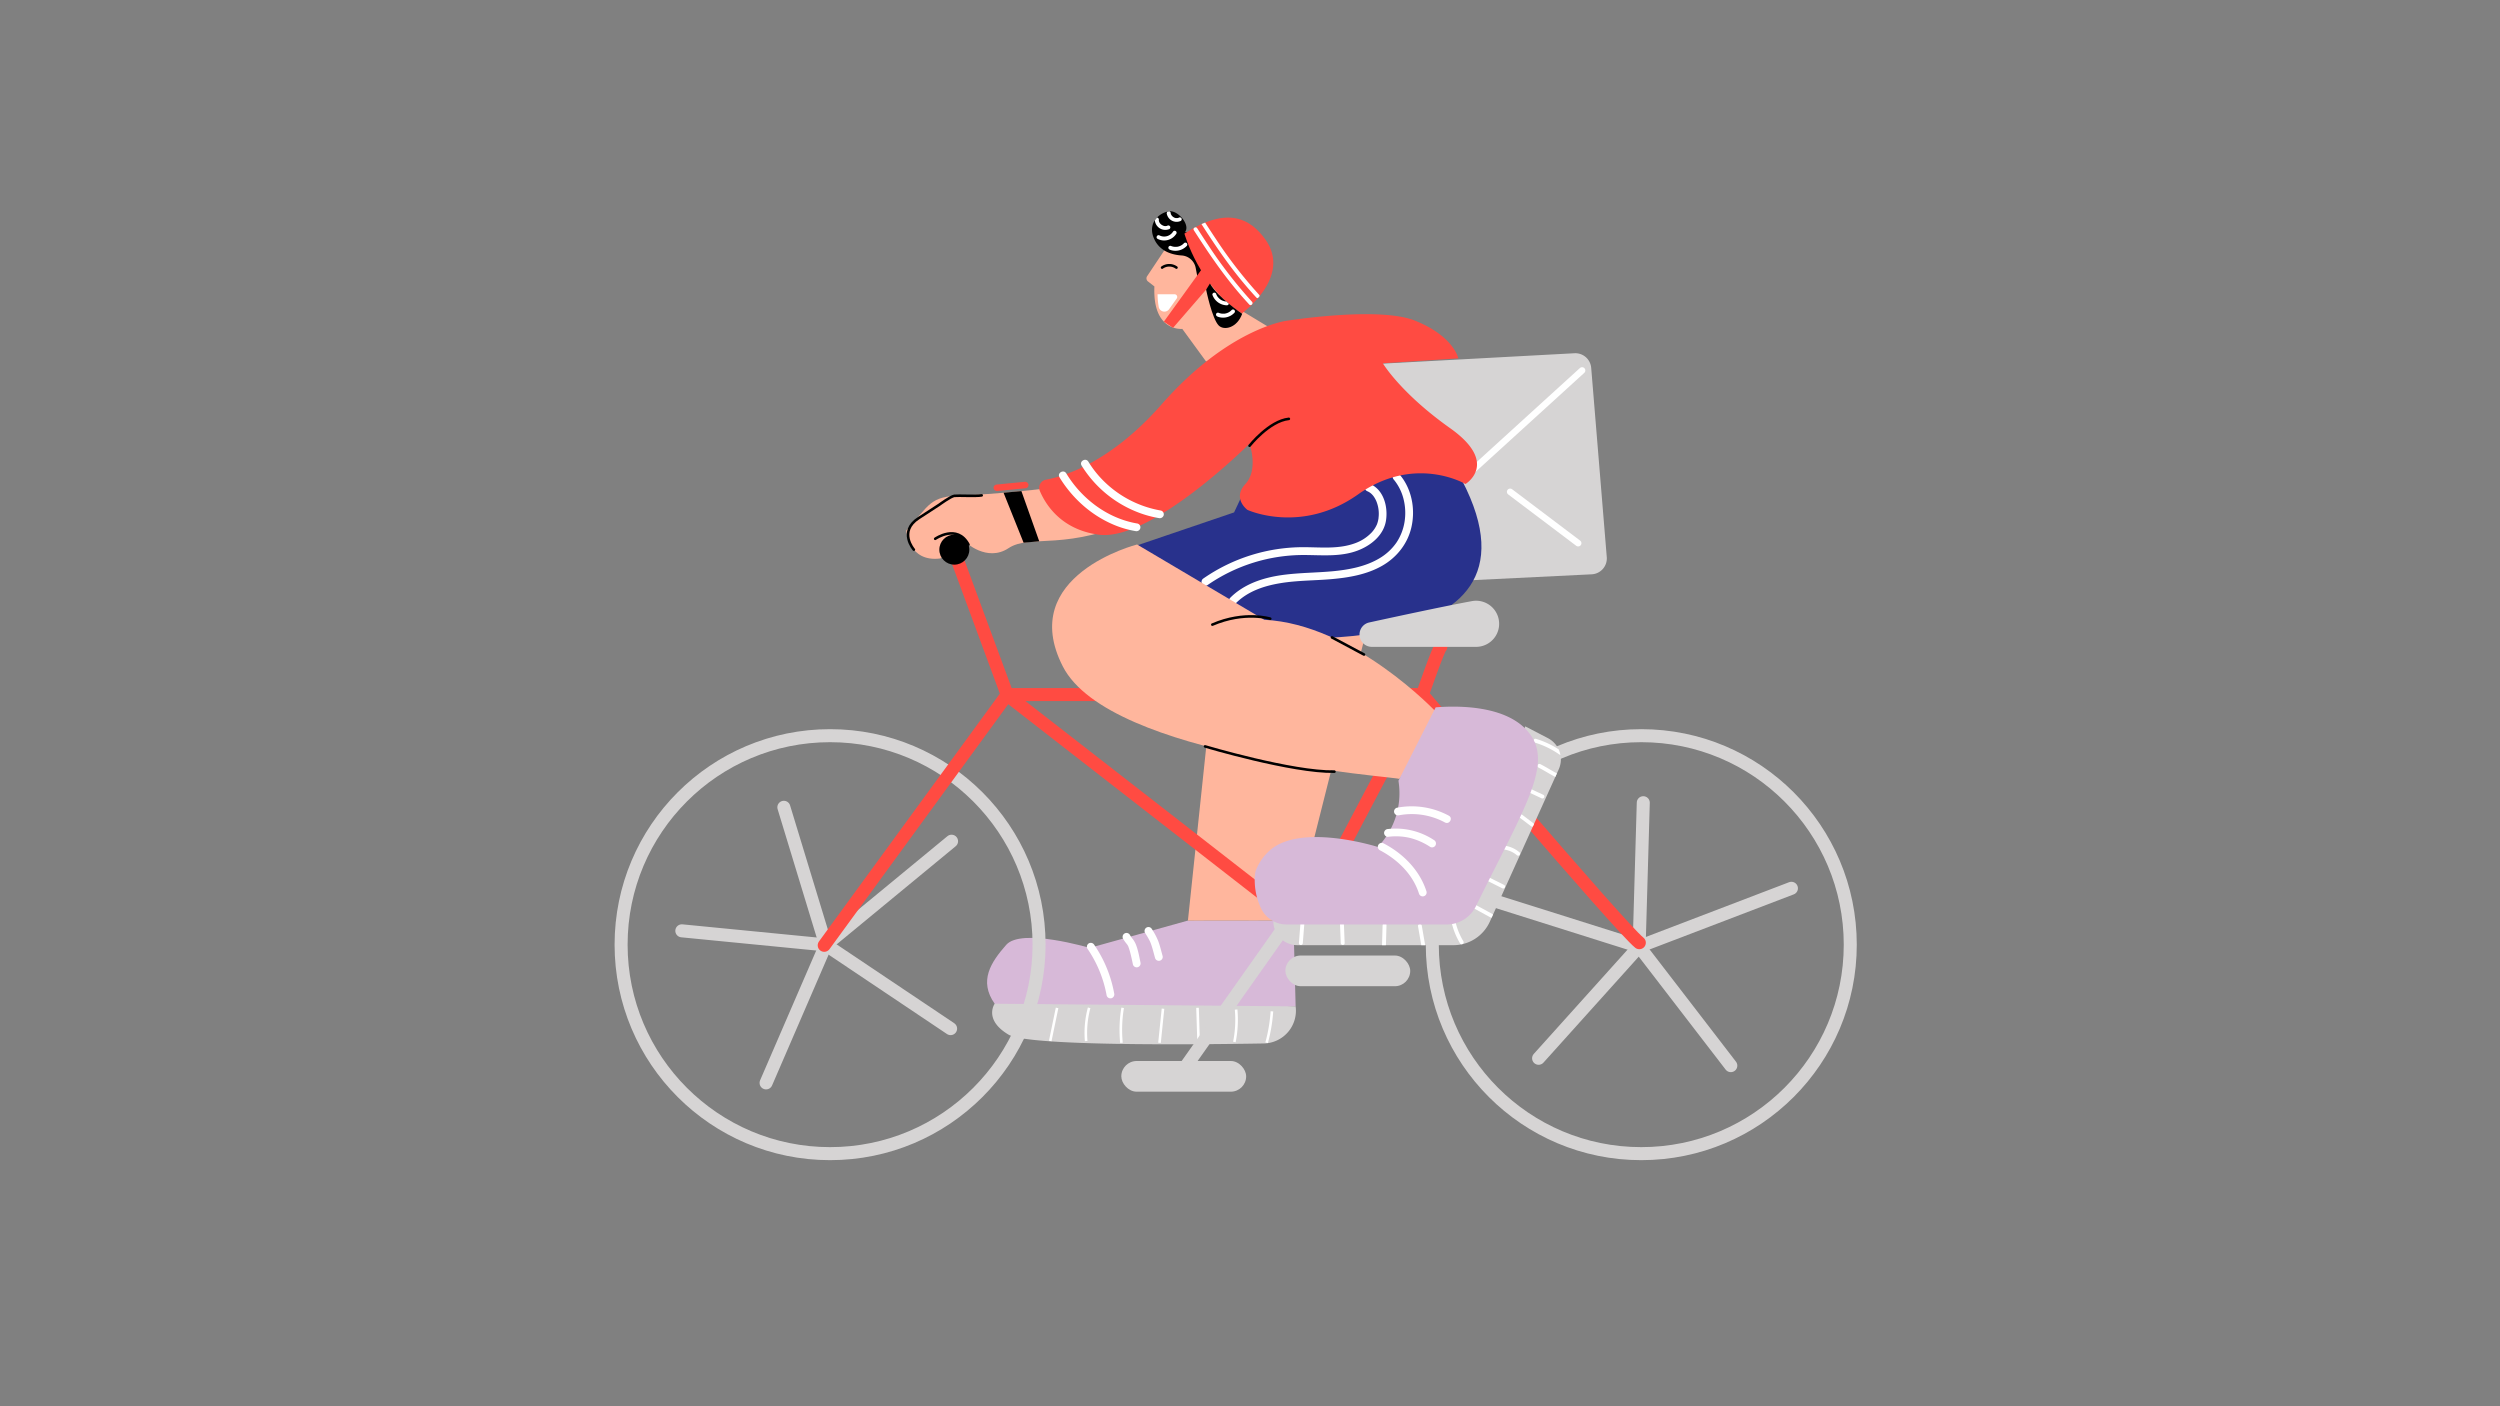 <svg id="Layer_1" data-name="Layer 1" xmlns="http://www.w3.org/2000/svg" xmlns:xlink="http://www.w3.org/1999/xlink" viewBox="0 0 1920 1080">
  <rect x="0" y="0" width="1920" height="1080" fill="#808080" stroke="none"/>
  <defs>
    <clipPath id="clip-path">
      <path d="M948.32,394.14l-82.87,28.18,91.55,65s241.29,28.24,165.14-118.07c0,0-53.91-21.4-54.76-21.4s-113,33.37-113,33.37Z" fill="#28318c" stroke="#28318c" stroke-miterlimit="10" stroke-width="1.5"/>
    </clipPath>
    <clipPath id="clip-path-2">
      <path d="M920.35,216.45l-2.08-10.8a11.75,11.75,0,0,0-10.83-9.46c-6.85-.45-15.88-2.83-20.45-11.5-7.94-15.09,7.15-23.83,13.5-22.24S914,173.57,910,178.33c0,0,32.56,0,37.33,7.15s13.89,33,1,46.45L933.85,218s8.73-14.29,0-15.09-9.53,12.71-9.53,12.71Z"/>
    </clipPath>
    <clipPath id="clip-path-3">
      <path d="M909.62,179.4s11.72,41.46,44.17,61.29c0,0,38.76-27.94,18-56.79C960.56,168.24,943,157.76,909.62,179.4Z" fill="#ff4b42"/>
    </clipPath>
    <clipPath id="clip-path-4">
      <path d="M977.92,707.46h0a18.44,18.44,0,0,0,18.43,18.44h119.81a30.71,30.71,0,0,0,28-18l52.93-117a18.43,18.43,0,0,0-8.29-24l-17.41-9.05L1117.69,698.1Z" fill="#d6d4d4"/>
    </clipPath>
    <clipPath id="clip-path-5">
      <path d="M926.3,222.44s4.55,22.41,9.7,27.56c4,4,14,2,18-9,0,0-18.58-12.51-24.79-23.26Z"/>
    </clipPath>
  </defs>
  <title>test</title>
  <line x1="1149.53" y1="692.43" x2="1258.85" y2="726.91" fill="none" stroke="#d6d4d4" stroke-linecap="round" stroke-linejoin="round" stroke-width="10"/>
  <line x1="1181.65" y1="812.76" x2="1258.85" y2="726.91" fill="none" stroke="#d6d4d4" stroke-linecap="round" stroke-linejoin="round" stroke-width="10"/>
  <line x1="1329.26" y1="818.41" x2="1258.85" y2="726.91" fill="none" stroke="#d6d4d4" stroke-linecap="round" stroke-linejoin="round" stroke-width="10"/>
  <line x1="1375.81" y1="682.21" x2="1258.85" y2="726.91" fill="none" stroke="#d6d4d4" stroke-linecap="round" stroke-linejoin="round" stroke-width="10"/>
  <line x1="1262.04" y1="616.48" x2="1258.85" y2="726.91" fill="none" stroke="#d6d4d4" stroke-linecap="round" stroke-linejoin="round" stroke-width="10"/>
  <path d="M1259,724c-15-12-167-191-167-191" fill="none" stroke="#ff4b42" stroke-linecap="round" stroke-linejoin="round" stroke-width="10"/>
  <circle cx="1260.5" cy="725.5" r="160.5" fill="none" stroke="#d6d4d4" stroke-linecap="round" stroke-linejoin="round" stroke-width="10"/>
  <line x1="523.64" y1="714.87" x2="634.17" y2="725.69" fill="none" stroke="#d6d4d4" stroke-linecap="round" stroke-linejoin="round" stroke-width="10"/>
  <line x1="588.35" y1="831.66" x2="634.17" y2="725.69" fill="none" stroke="#d6d4d4" stroke-linecap="round" stroke-linejoin="round" stroke-width="10"/>
  <line x1="730.06" y1="789.98" x2="634.17" y2="725.69" fill="none" stroke="#d6d4d4" stroke-linecap="round" stroke-linejoin="round" stroke-width="10"/>
  <line x1="730.79" y1="646.05" x2="634.17" y2="725.69" fill="none" stroke="#d6d4d4" stroke-linecap="round" stroke-linejoin="round" stroke-width="10"/>
  <line x1="602" y1="620" x2="634.17" y2="725.69" fill="none" stroke="#d6d4d4" stroke-linecap="round" stroke-linejoin="round" stroke-width="10"/>
  <g>
    <path d="M912.32,707l-75.49,21s-52.42-15.65-64.08-2.34-21.29,27.56-8.83,45.24,231.13,2,231.13,2l-1.71-66Z" fill="#d7b9d8"/>
    <path d="M763.92,770.86s-8.69,12.23,10.61,23.73c14.83,8.84,139.11,7.77,196,6.79a25.16,25.16,0,0,0,24.52-28.49h0Z" fill="#d6d4d4"/>
    <polygon points="937 473 912.32 707.01 993.34 706.91 1051 478 937 473" fill="#ffb69d"/>
    <path d="M786.17,796.61a56.47,56.47,0,0,1,3.3-21.5" fill="#d6d4d4" stroke="#fff" stroke-miterlimit="10" stroke-width="2"/>
    <path d="M806.58,799.48l5.26-25.41" fill="#d6d4d4" stroke="#fff" stroke-miterlimit="10" stroke-width="2"/>
    <path d="M834.18,799.53A74.38,74.38,0,0,1,836.45,774" fill="#d6d4d4" stroke="#fff" stroke-miterlimit="10" stroke-width="2"/>
    <path d="M861.28,800.89a102.66,102.66,0,0,1,.91-26.89" fill="#d6d4d4" stroke="#fff" stroke-miterlimit="10" stroke-width="2"/>
    <path d="M890.5,800.89l2.69-26.22" fill="#d6d4d4" stroke="#fff" stroke-miterlimit="10" stroke-width="2"/>
    <path d="M920.54,800.88,919.7,774" fill="#d6d4d4" stroke="#fff" stroke-miterlimit="10" stroke-width="2"/>
    <path d="M948,800.22a86.52,86.52,0,0,0,1.34-24.87" fill="#d6d4d4" stroke="#fff" stroke-miterlimit="10" stroke-width="2"/>
    <path d="M972.75,800.85a122,122,0,0,0,4.08-24.15" fill="#d6d4d4" stroke="#fff" stroke-miterlimit="10" stroke-width="2"/>
  </g>
  <rect x="861.17" y="814.85" width="95.88" height="23.56" rx="11.78" fill="#d6d4d4"/>
  <rect x="987.17" y="733.85" width="95.88" height="23.56" rx="11.78" fill="#d6d4d4"/>
  <path d="M862.48,720.86a25,25,0,0,0,1.95,2.94c.3.39.61.78.92,1.16l.31.38c.24.28-.53-.75-.08-.1.21.3.41.6.59.92l.31.59a2.55,2.55,0,0,0,.13.29c.27.56-.23-.62-.08-.19.53,1.45,1,2.89,1.39,4.38.84,3.16,1.52,6.37,2.19,9.57a3,3,0,0,0,5.78-1.6c-.94-4.53-1.76-9.26-3.43-13.6a19.09,19.09,0,0,0-3.24-5.34A2.65,2.65,0,0,0,869,720c-.25-.31.53.71.2.25-.16-.22-.32-.43-.47-.66-.39-.57-.74-1.16-1.08-1.76a3,3,0,0,0-5.18,3Z" fill="#fff"/>
  <path d="M879.53,716.67c1,1.54,1.93,3.09,2.8,4.69.32.58.62,1.16.89,1.75l.2.42c.27.59-.12,0-.06-.15-.05.11.33.83.37.94,1.4,3.73,2.29,7.65,3.38,11.48a3,3,0,0,0,5.78-1.6c-1.09-3.87-2-7.86-3.43-11.62a52.77,52.77,0,0,0-4.75-8.94,3,3,0,1,0-5.18,3Z" fill="#fff"/>
  <path d="M835.15,728.59a92.4,92.4,0,0,1,14.76,35.95,3,3,0,0,0,3.69,2.1,3.07,3.07,0,0,0,2.1-3.69,96.74,96.74,0,0,0-15.37-37.39,3.07,3.07,0,0,0-4.1-1.07,3,3,0,0,0-1.08,4.1Z" fill="#fff"/>
  <line x1="910" y1="820" x2="995.27" y2="699.25" fill="none" stroke="#d6d4d4" stroke-linecap="round" stroke-linejoin="round" stroke-width="10"/>
  <circle cx="637.5" cy="725.5" r="160.5" fill="none" stroke="#d6d4d4" stroke-linecap="round" stroke-linejoin="round" stroke-width="10"/>
  <path d="M1106.57,496.79c-1.59.39-14.13,36.65-14.13,36.65H773L1000,710l88.31-167.55" fill="none" stroke="#ff4b42" stroke-linecap="round" stroke-linejoin="round" stroke-width="10"/>
  <path d="M1043,280.29l166.2-9a12.23,12.23,0,0,1,12.84,11.21L1234,427.87a12.23,12.23,0,0,1-11.37,13.19L1109,446.63Z" fill="#d6d4d4"/>
  <g>
    <path d="M948.32,394.14l-82.87,28.18,91.55,65s241.29,28.24,165.14-118.07c0,0-53.91-21.4-54.76-21.4s-113,33.37-113,33.37Z" fill="#28318c"/>
    <g clip-path="url(#clip-path)">
      <path d="M927.32,449.38a129.66,129.66,0,0,1,74.41-23.13c13.65.05,27.87,1.54,40.92-3.41,10.28-3.9,20.07-11.75,21.81-23.19,1.59-10.51-1.77-23.7-12.47-28.07-1.5-.61-3.3.67-3.69,2.1a3.08,3.08,0,0,0,2.1,3.69c-.61-.25.2.11.27.14l.71.38c.38.23.76.48,1.12.74-.51-.37.19.16.24.2l.41.36a16,16,0,0,1,1.15,1.18l.53.64c-.38-.48.18.27.2.3.27.39.53.79.77,1.2s.48.84.7,1.27l.38.8a1.79,1.79,0,0,1,.16.37,25.37,25.37,0,0,1,1.66,12.86c-.06.57.12-.7,0,.24-.05.3-.09.59-.15.88-.09.48-.19,1-.31,1.44s-.25.93-.4,1.38c-.09.28-.18.54-.28.81s-.13.35-.2.53c.11-.24.12-.27,0-.08a21.73,21.73,0,0,1-3.94,5.94,32.92,32.92,0,0,1-13.07,8.37c-12.53,4.52-26.06,2.94-39.11,2.92a134.66,134.66,0,0,0-77,24,3.08,3.08,0,0,0-1.08,4.1,3,3,0,0,0,4.11,1.08Z" fill="#fff"/>
      <path d="M949.07,463.33c9.23-9.26,21.78-13.41,34.5-15.49,13-2.13,26.35-1.93,39.5-3.11s26.77-3.55,38.42-10.21c11.31-6.47,19.64-17,22.51-29.77,2.78-12.36.81-26-6.31-36.65-.93-1.38-2-2.7-3-4a3,3,0,0,0-4.25,0,3.08,3.08,0,0,0,0,4.25,37.85,37.85,0,0,1,7.53,15.12,43.59,43.59,0,0,1,.76,17.08,40,40,0,0,1-6.25,16.14,41.32,41.32,0,0,1-12.92,12c-10.66,6.44-23.47,8.8-35.72,10-13.18,1.24-26.44,1.13-39.57,3-12.86,1.87-25.64,5.77-35.83,14.11a48.6,48.6,0,0,0-3.6,3.28c-2.73,2.74,1.51,7,4.24,4.24Z" fill="#fff"/>
    </g>
    <path d="M948.32,394.14l-82.87,28.18,91.55,65s241.29,28.24,165.14-118.07c0,0-53.91-21.4-54.76-21.4s-113,33.37-113,33.37Z" fill="none" stroke="#28318c" stroke-miterlimit="10" stroke-width="1.5"/>
  </g>
  <path d="M926.35,277.74,908,252.59S885,255,886.59,220l-4.92-3.83a3,3,0,0,1-.66-4.08l14.32-21.48s9.53-13.5,31-7.94,23.83,21.44,22.24,29.39c-.59,2.92-1.39,6.5-2.17,9.84a15.35,15.35,0,0,0,7,16.61l24.54,14.84Z" fill="#ffb69d"/>
  <g>
    <path d="M920.35,216.45l-2.08-10.8a11.75,11.75,0,0,0-10.83-9.46c-6.85-.45-15.88-2.83-20.45-11.5-7.94-15.09,7.15-23.83,13.5-22.24S914,173.57,910,178.33c0,0,32.56,0,37.33,7.15s13.89,33,1,46.45L933.85,218s8.73-14.29,0-15.09-9.53,12.71-9.53,12.71Z"/>
    <g clip-path="url(#clip-path-2)">
      <path d="M896,163.56a7.68,7.68,0,0,0,10.85,6.1,1.51,1.51,0,0,0,.53-2,1.54,1.54,0,0,0-2-.54l-.19.09.12,0-.3.1c-.22.07-.43.12-.66.17s.32,0,0,0l-.31,0h-.62s-.47-.06-.22,0l-.16,0a5.33,5.33,0,0,1-.66-.17l-.3-.1c-.08,0-.41-.1,0,0a3.5,3.5,0,0,1-.61-.31c-.2-.11-.4-.23-.59-.36s-.35-.18,0,0a1,1,0,0,1-.24-.21l-.46-.43-.2-.24-.14-.16c.12.15.15.18.08.09s-.25-.37-.36-.57-.1-.18-.14-.27-.05-.1-.07-.14,0-.07,0,.12c-.11-.08-.16-.48-.19-.6s0-.2-.07-.31,0-.13,0,.09a1.49,1.49,0,0,1,0-.21,1.53,1.53,0,0,0-1.5-1.5,1.5,1.5,0,0,0-1.5,1.5Z" fill="#fff"/>
      <path d="M886.88,168.56a8.07,8.07,0,0,0,11.19,7.36,1.52,1.52,0,0,0,.54-2.06,1.55,1.55,0,0,0-2.05-.54c-.16.07-.14.07.05,0l-.21.08-.31.1-.32.07-.21.05h.07a1.82,1.82,0,0,1-.7,0l-.38,0c-.15,0-.35,0,0,0a2.14,2.14,0,0,1-.74-.16c-.23-.06-.45-.16-.68-.22l.1,0-.2-.09-.3-.15c-.23-.12-.45-.26-.67-.4l-.27-.2c.32.24-.07-.06-.13-.11s-.33-.3-.48-.46l-.29-.33c-.06-.07-.25-.35,0,0-.15-.21-.29-.42-.42-.64l-.15-.29c-.08-.16-.12-.27,0,0a6.67,6.67,0,0,1-.23-.72c0-.12-.06-.25-.09-.37-.08-.39,0,.22,0-.09a6.77,6.77,0,0,1,0-.78,1.5,1.5,0,0,0-3,0Z" fill="#fff"/>
      <path d="M889,183.44a11,11,0,0,0,14.46-4,1.5,1.5,0,0,0-2.59-1.51,8,8,0,0,1-10.36,2.88c-1.69-.94-3.2,1.65-1.51,2.59Z" fill="#fff"/>
      <path d="M898.41,191.79a11.93,11.93,0,0,0,13-2.9,1.53,1.53,0,0,0,0-2.12,1.51,1.51,0,0,0-2.12,0,8.71,8.71,0,0,1-4.72,2.66l-.65.12-.18,0-.33,0a12.35,12.35,0,0,1-1.49,0,9.84,9.84,0,0,1-2.72-.7,1.5,1.5,0,0,0-1.85,1,1.55,1.55,0,0,0,1,1.85Z" fill="#fff"/>
    </g>
  </g>
  <line x1="1215.04" y1="284.51" x2="1128.34" y2="363.46" fill="none" stroke="#fff" stroke-linecap="round" stroke-linejoin="round" stroke-width="5"/>
  <line x1="1159.79" y1="377.72" x2="1212.04" y2="417.17" fill="none" stroke="#fff" stroke-linecap="round" stroke-linejoin="round" stroke-width="5"/>
  <path d="M798.44,375.68s-34.14,4-59.56,4.76-24.61,7.15-42.88,27c0,0,1.59,24.62,26.21,21.45l19.06-12.71s16.67,15.88,33.35,4.77,45.27,3.17,101.65-23.83Z" fill="#ffb69d"/>
  <path d="M989,246.23c-1.59,0-46.06,6.36-96.89,64.33-38.69,44.13-74.16,55.13-88.89,57.86a6.28,6.28,0,0,0-4.62,8.63c4.6,10.83,16.59,29.66,45.07,33.57,40.5,5.56,115.95-69.88,115.95-69.88s7.14,19.85-3.18,31,1.59,19.85,1.59,19.85,41.29,19.06,85-11.91,82.44-7.94,82.44-7.94,26.36-15.88-11.76-42.89S1062,279,1062,279l58-3.77s-3.41-17-33.35-29C1058.92,235.12,989,246.23,989,246.23Z" fill="#ff4b42"/>
  <path d="M959.66,342.33s15.08-19.06,30.17-20.65" fill="none" stroke="#000" stroke-linecap="round" stroke-linejoin="round" stroke-width="2"/>
  <path d="M701.85,422.14s-12.2-13.9,3.68-24.22l15.88-10.33s8.74-6.41,11.52-6.78,17.07.43,21-.37" fill="none" stroke="#000" stroke-linecap="round" stroke-linejoin="round" stroke-width="2"/>
  <path d="M718.24,413.8s16.89-11.82,25.52,4.41" fill="none" stroke="#000" stroke-linecap="round" stroke-linejoin="round" stroke-width="2"/>
  <g>
    <path d="M909.62,179.4s11.72,41.46,44.17,61.29c0,0,38.76-27.94,18-56.79C960.56,168.24,943,157.76,909.62,179.4Z" fill="#ff4b42"/>
    <g clip-path="url(#clip-path-3)">
      <path d="M916.86,176.81c9.94,15.49,20.22,30.78,32,45Q954,228,959.42,233.87c1.31,1.43,3.43-.7,2.12-2.12a347.94,347.94,0,0,1-33.3-43q-4.46-6.69-8.78-13.47c-1-1.62-3.64-.12-2.6,1.51Z" fill="#fff"/>
      <path d="M922.27,171.4c9.94,15.5,20.22,30.79,32,45q5.13,6.18,10.58,12.09c1.31,1.42,3.43-.71,2.12-2.13a347.94,347.94,0,0,1-33.3-43q-4.46-6.69-8.79-13.47c-1-1.62-3.63-.12-2.59,1.51Z" fill="#fff"/>
    </g>
  </g>
  <polyline points="923.16 206.42 893.87 247.01 900.89 251.79 931.08 216.92" fill="#ff4b42"/>
  <path d="M873.26,418.17s-92.88,23.62-57,93.68,256.47,84.69,258.1,86.32S1103,546.89,1103,546.89,1039.45,479.27,971,476Z" fill="#ffb69d"/>
  <path d="M975.54,475.15S956,469,931.07,479.71" fill="none" stroke="#000" stroke-linecap="round" stroke-linejoin="round" stroke-width="2"/>
  <path d="M1130.43,461.66c-22.2,4.08-62.25,12.76-78.88,16.39a9.47,9.47,0,0,0-7.44,9.39h0a9.48,9.48,0,0,0,9.47,9.35h80.05a17.71,17.71,0,0,0,16.54-24.05h0A17.7,17.7,0,0,0,1130.43,461.66Z" fill="#d6d4d4"/>
  <polyline points="732.5 422.5 773.5 533.5 633 726" fill="none" stroke="#ff4b42" stroke-linecap="round" stroke-linejoin="round" stroke-width="10"/>
  <circle cx="732.93" cy="422.14" r="11.52"/>
  <path d="M925.47,573.24s67.2,20,99.36,19.38" fill="none" stroke="#000" stroke-linecap="round" stroke-linejoin="round" stroke-width="2"/>
  <g>
    <path d="M977.92,707.46h0a18.44,18.44,0,0,0,18.43,18.44h119.81a30.71,30.71,0,0,0,28-18l52.93-117a18.43,18.43,0,0,0-8.29-24l-17.41-9.05L1117.69,698.1Z" fill="#d6d4d4"/>
    <g clip-path="url(#clip-path-4)">
      <path d="M1000.56,724.28l1.13-14.45a1.5,1.5,0,0,0-1.5-1.5,1.54,1.54,0,0,0-1.5,1.5l-1.13,14.45a1.5,1.5,0,0,0,1.5,1.5,1.54,1.54,0,0,0,1.5-1.5Z" fill="#fff"/>
      <path d="M1032.7,724.29l-.58-14.45c-.08-1.92-3.08-1.93-3,0l.58,14.45c.08,1.92,3.08,1.93,3,0Z" fill="#fff"/>
      <path d="M1064.4,725.49l.44-15c.06-1.93-2.94-1.93-3,0l-.44,15c-.06,1.93,2.94,1.93,3,0Z" fill="#fff"/>
      <path d="M1094.5,725.71l-2.6-15a1.52,1.52,0,0,0-1.85-1.05,1.55,1.55,0,0,0-1,1.85l2.6,15a1.52,1.52,0,0,0,1.85,1,1.53,1.53,0,0,0,1-1.84Z" fill="#fff"/>
      <path d="M1123.88,722.93a52.53,52.53,0,0,1-5.86-14.08c-.48-1.87-3.38-1.08-2.9.79a55.76,55.76,0,0,0,6.17,14.81,1.5,1.5,0,0,0,2.59-1.52Z" fill="#fff"/>
      <path d="M1132.16,697.72l12.51,6.86c1.7.92,3.21-1.66,1.52-2.59l-12.51-6.86c-1.7-.93-3.21,1.66-1.52,2.59Z" fill="#fff"/>
      <path d="M1141.72,676.18l12,6a1.54,1.54,0,0,0,2-.54,1.51,1.51,0,0,0-.54-2l-12-6a1.54,1.54,0,0,0-2,.54,1.51,1.51,0,0,0,.54,2Z" fill="#fff"/>
      <path d="M1154.49,652.37a18.84,18.84,0,0,1,10.38,4.36,1.53,1.53,0,0,0,2.12,0,1.51,1.51,0,0,0,0-2.12,22.18,22.18,0,0,0-12.5-5.24,1.51,1.51,0,0,0-1.5,1.5,1.53,1.53,0,0,0,1.5,1.5Z" fill="#fff"/>
      <path d="M1167.48,628.21l8.55,6.46a1.51,1.51,0,0,0,2-.54,1.54,1.54,0,0,0-.54-2l-8.55-6.47a1.51,1.51,0,0,0-2,.54,1.56,1.56,0,0,0,.54,2.06Z" fill="#fff"/>
      <path d="M1174.8,608.82l9,4.22a1.55,1.55,0,0,0,2.06-.54,1.53,1.53,0,0,0-.54-2.06l-9-4.21a1.53,1.53,0,0,0-2,.54,1.52,1.52,0,0,0,.54,2.05Z" fill="#fff"/>
      <path d="M1181.47,589.46c4.66,2.32,9,5.24,13.65,7.55a1.53,1.53,0,0,0,2.05-.54,1.51,1.51,0,0,0-.54-2.05c-4.66-2.31-9-5.23-13.65-7.55a1.54,1.54,0,0,0-2,.54,1.51,1.51,0,0,0,.54,2.05Z" fill="#fff"/>
      <path d="M1178.81,570.32a66.36,66.36,0,0,1,18.78,9.14c1.59,1.11,3.09-1.49,1.52-2.59a69.15,69.15,0,0,0-19.5-9.44c-1.85-.56-2.64,2.33-.8,2.89Z" fill="#fff"/>
    </g>
  </g>
  <path d="M1102.6,543.24,1074,599.63a59.33,59.33,0,0,1-15.88,50.82c-2.53-.8-58.87-18.09-82.59,2.38a39.63,39.63,0,0,0-11.2,16.08c-.61,1.93-2.47,14.79,4.19,28.77A21.74,21.74,0,0,0,988.18,710H1111a25.05,25.05,0,0,0,22.5-14c36-73.32,58.69-107.51,42.18-131.31C1158.84,540.43,1116.69,542.13,1102.6,543.24Z" fill="#d7b9d8"/>
  <path d="M1066,642.69a46.87,46.87,0,0,1,16.94.86,51.37,51.37,0,0,1,15.57,6.94,3,3,0,0,0,3-5.18,53.25,53.25,0,0,0-35.54-8.62,3.09,3.09,0,0,0-3,3c0,1.47,1.38,3.19,3,3Z" fill="#fff"/>
  <path d="M1074.45,626.13a53.47,53.47,0,0,1,35.27,5.52c3.38,1.86,6.41-3.32,3-5.19a60.09,60.09,0,0,0-39.88-6.12,3,3,0,0,0-2.1,3.69,3.07,3.07,0,0,0,3.69,2.1Z" fill="#fff"/>
  <path d="M1059.47,652.84c13.73,7.17,25.56,18.49,30.32,33.47a3,3,0,0,0,5.78-1.6c-4.07-12.8-12.69-23.37-23.49-31.17a76.37,76.37,0,0,0-9.58-5.88,3,3,0,0,0-3,5.18Z" fill="#fff"/>
  <line x1="1022.95" y1="489.54" x2="1047.55" y2="502.68" fill="none" stroke="#000" stroke-linecap="round" stroke-linejoin="round" stroke-width="2"/>
  <path d="M892.5,205.5a9.42,9.42,0,0,1,11,0" fill="none" stroke="#000" stroke-linecap="round" stroke-linejoin="round" stroke-width="2"/>
  <path d="M889,226a58.87,58.87,0,0,0,.9,9.69,4.43,4.43,0,0,0,8,1.74l5.83-8.18A2.06,2.06,0,0,0,902,226Z" fill="#fff"/>
  <g>
    <path d="M926.3,222.44s4.55,22.41,9.7,27.56c4,4,14,2,18-9,0,0-18.58-12.51-24.79-23.26Z"/>
    <g clip-path="url(#clip-path-5)">
      <path d="M931.18,226.53a12,12,0,0,0,11.08,7.95,1.5,1.5,0,0,0,0-3l-.76,0-.34,0c.33,0-.11,0-.15,0a9.88,9.88,0,0,1-1.4-.35c-.24-.08-.48-.17-.71-.27l-.09,0-.31-.15a9.59,9.59,0,0,1-1.3-.79,2.83,2.83,0,0,1-.28-.2c-.13-.1.12.11-.08-.06s-.39-.33-.57-.51a10,10,0,0,1-1-1.07l-.1-.13-.19-.29c-.14-.21-.28-.43-.4-.65s-.21-.4-.31-.61c-.2-.4.09.26-.07-.15-.05-.13-.1-.26-.14-.39a1.5,1.5,0,1,0-2.9.8Z" fill="#fff"/>
      <path d="M935,243.13a11.91,11.91,0,0,0,13-2.9,1.53,1.53,0,0,0,0-2.12,1.51,1.51,0,0,0-2.12,0,8.71,8.71,0,0,1-4.72,2.66c-.22,0-.43.09-.65.12l-.18,0-.33,0a10.58,10.58,0,0,1-1.49,0,9.93,9.93,0,0,1-2.72-.7,1.5,1.5,0,0,0-1.84,1,1.53,1.53,0,0,0,1,1.84Z" fill="#fff"/>
    </g>
  </g>
  <path d="M813.68,366.58c10.07,16.47,25.09,29.81,43.07,37a75.23,75.23,0,0,0,15.29,4.3,3.09,3.09,0,0,0,3.69-2.09,3,3,0,0,0-2.09-3.7c-17.87-3-33.82-12.74-45.76-26.27a86.93,86.93,0,0,1-9-12.28c-2-3.29-7.2-.27-5.18,3Z" fill="#fff"/>
  <path d="M830.68,357.58a88.36,88.36,0,0,0,43.94,36.14A82.52,82.52,0,0,0,890,397.89a3.09,3.09,0,0,0,3.69-2.09,3,3,0,0,0-2.09-3.7A82.25,82.25,0,0,1,845,366.7a77.92,77.92,0,0,1-9.15-12.15c-2-3.28-7.2-.27-5.18,3Z" fill="#fff"/>
  <polygon points="770.74 378.43 786.13 416.81 798.13 415.7 784.44 377.16 770.74 378.43"/>
  <rect x="763" y="371" width="27" height="5" rx="2.5" transform="translate(-32.51 76.91) rotate(-5.55)" fill="#ff4b42"/>
</svg>
